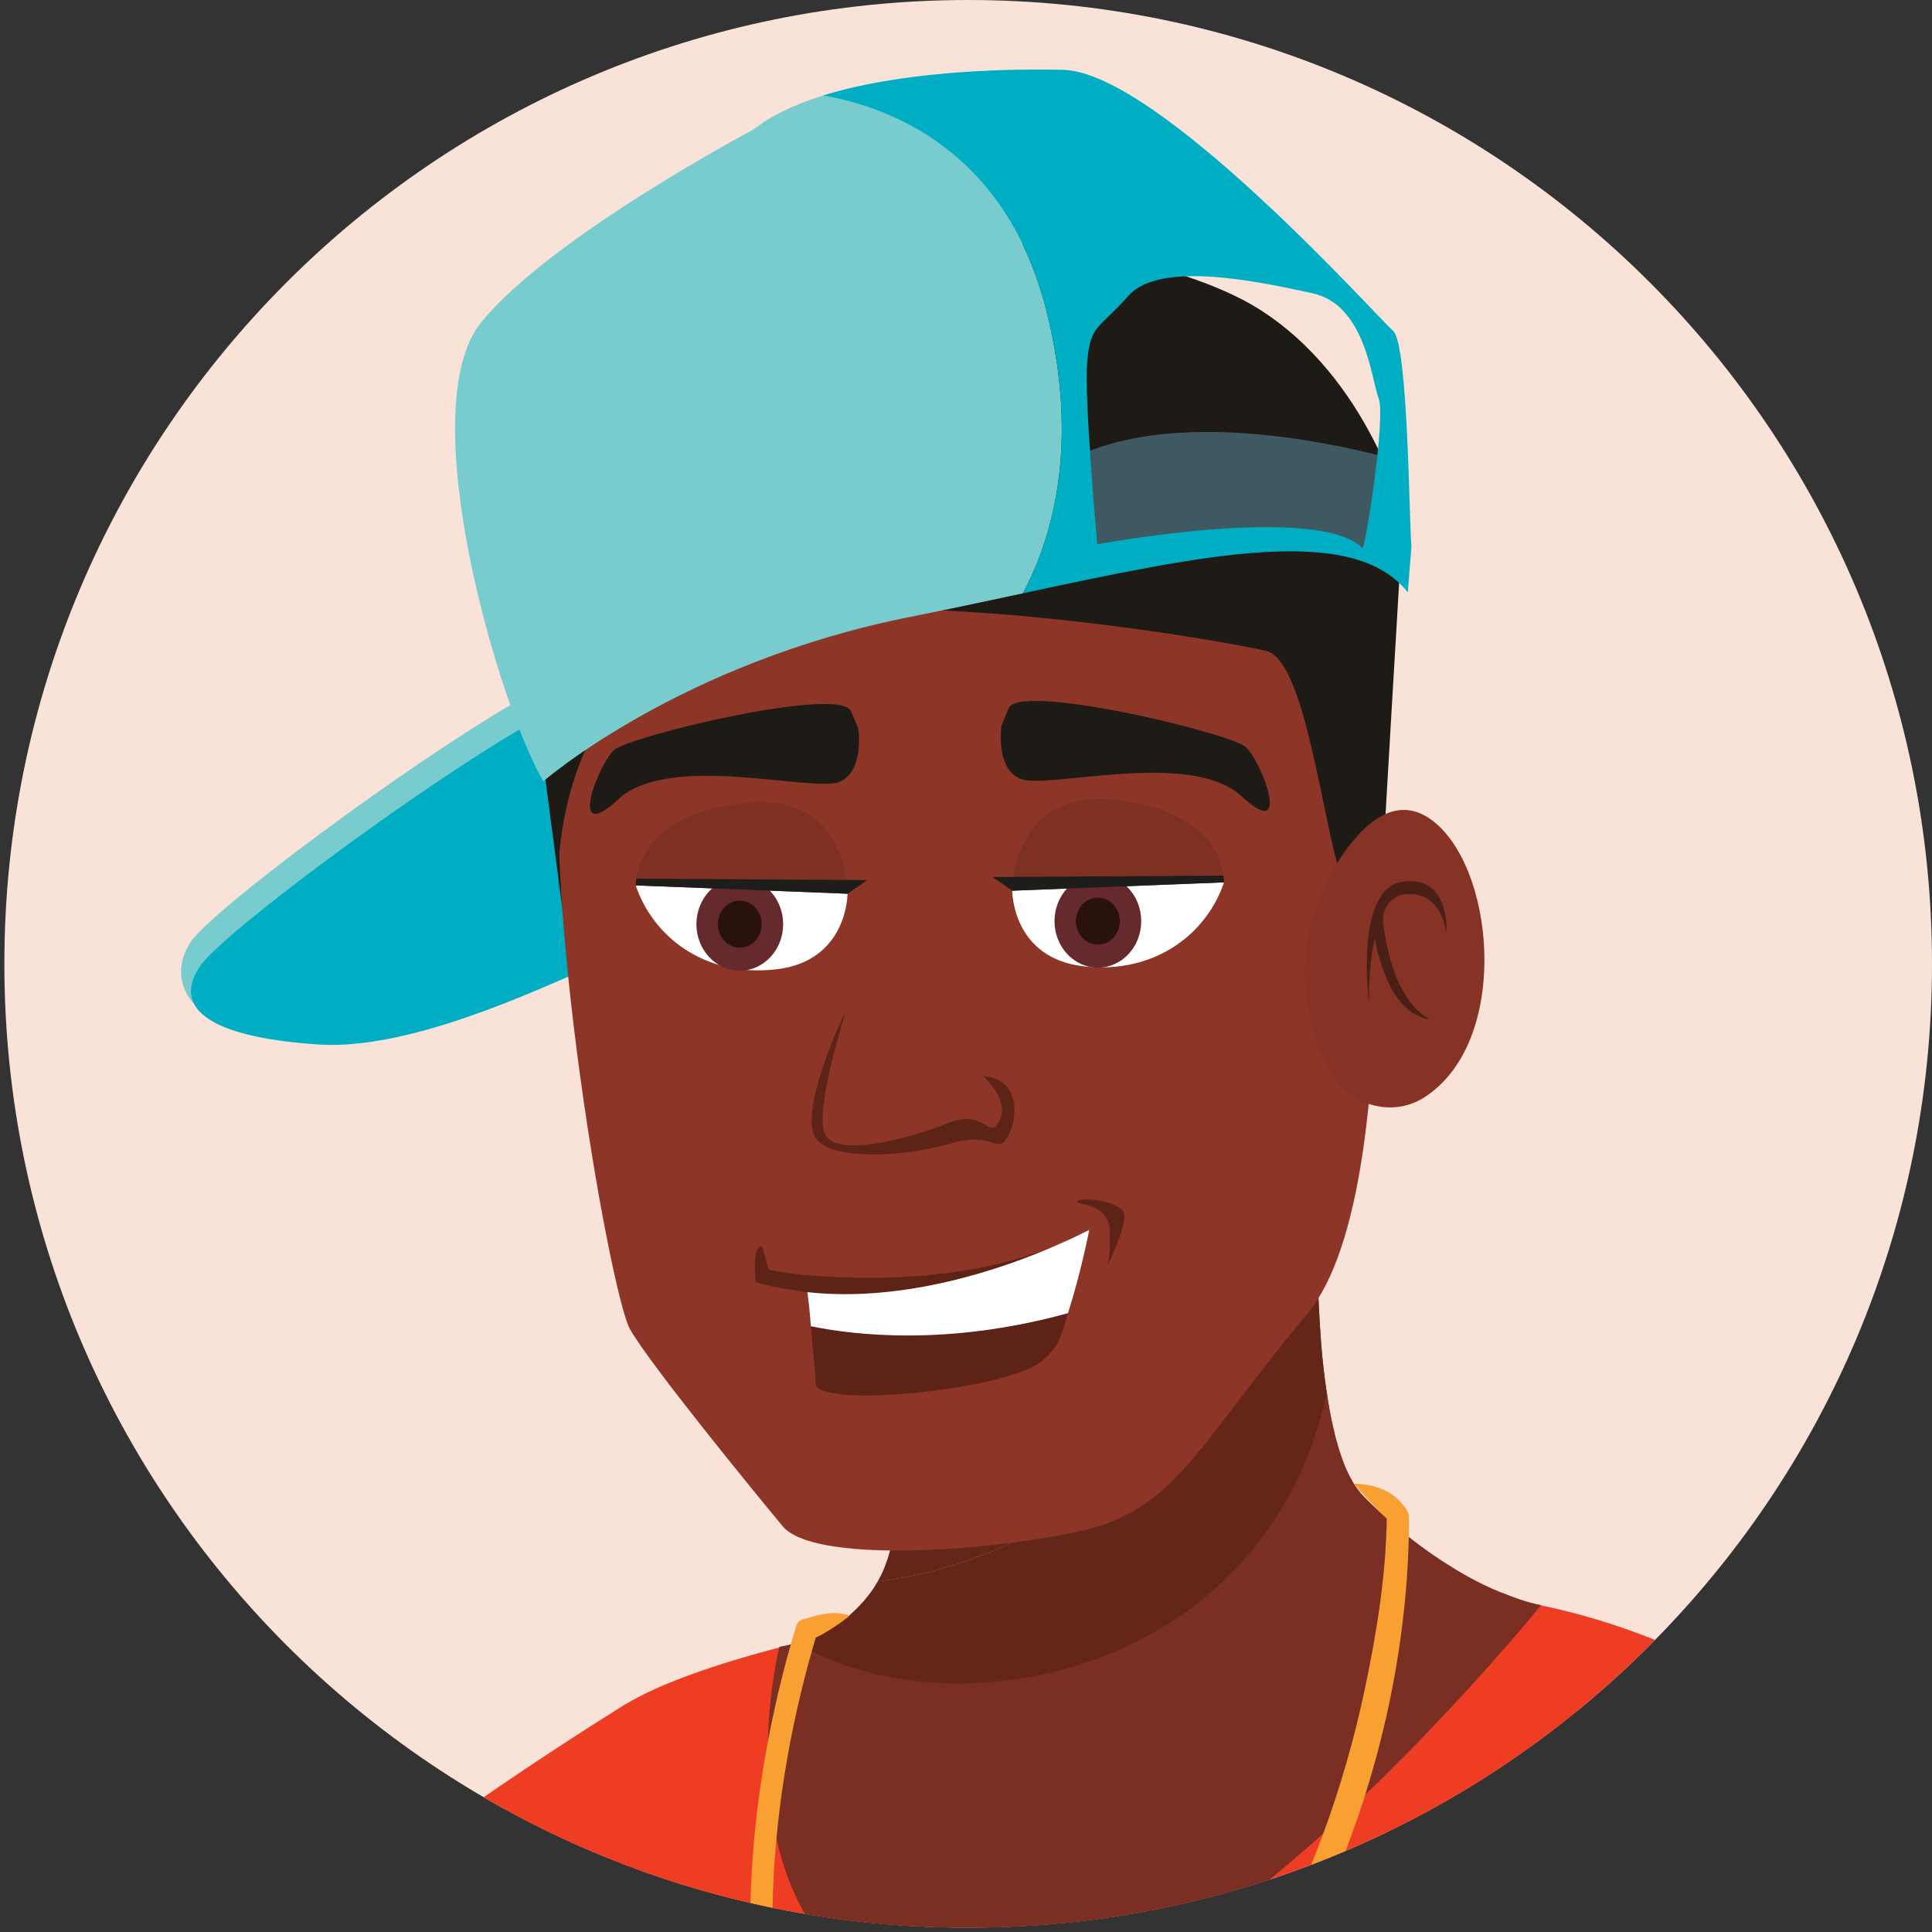 <?xml version="1.0" encoding="utf-8"?>
<!-- Generator: Adobe Illustrator 25.2.3, SVG Export Plug-In . SVG Version: 6.00 Build 0)  -->
<svg version="1.1" id="Layer_1" xmlns="http://www.w3.org/2000/svg" xmlns:xlink="http://www.w3.org/1999/xlink" x="0px" y="0px"
	 viewBox="0 0 576 576" enable-background="new 0 0 576 576" xml:space="preserve">
<rect x="0" y="0" width="576" height="576" fill="#333333" stroke="none"/>
<g>
	<g>
		<defs>
			<path id="SVGID_1_" d="M576,287.35c0,158.7-128.65,287.35-287.35,287.35C129.95,574.71,1.3,446.05,1.3,287.35
				C1.3,128.65,129.95,0,288.65,0C447.35,0,576,128.65,576,287.35z"/>
		</defs>
		<use xlink:href="#SVGID_1_"  overflow="visible" fill="#F9E3D9"/>
		<clipPath id="SVGID_2_">
			<use xlink:href="#SVGID_1_"  overflow="visible"/>
		</clipPath>
		<g clip-path="url(#SVGID_2_)">
			<path fill="#EF3D23" d="M241.98,655.8h-37c-11.93-16.95-20.46-32.65-21.23-43.65c-0.05,2.75-0.27,19.94-2.52,43.65H57.83
				c10.79-31.93,22.65-61.07,32.45-77.87c1.12-1.93,2.87-3.06,4.27-4.2c38.99-31.78,170.3-97.53,182.59-62.76
				c3.16,9,38.13,34.15-25.76,129.81C248.08,645.73,245.04,650.77,241.98,655.8z"/>
			<path fill="#EF3D23" d="M536.01,655.8h-6.13c-3.22-14.79-4.88-25.06-5.2-27.1c0.52,7.01-1.87,16.44-6.02,27.1h-364.7
				c-0.37-0.74-0.58-1.14-0.58-1.14c-0.6,0.42-1.23,0.74-1.82,1.14h-9.78c-20.14-54.99-41.14-87.58-41.14-87.58
				s28.77-24.4,85.01-59.63c0.29-0.14,0.5-0.32,0.77-0.46c39.89-24.07,186.46-47.54,272.96-29.53
				c92.19,19.17,152.73,102.59,152.73,102.59C603.49,582.47,515.76,569.07,536.01,655.8z"/>
			<path fill="#EF3D23" d="M521.38,655.8c-1.89-21.49-2.1-36.85-2.14-39.43c-0.7,10.08-7.95,24.12-18.32,39.43h-42.54
				c-2.25-3.6-4.39-7.25-6.77-10.8c-63.89-95.66-28.92-120.82-25.76-129.81c12.29-34.78,143.6,30.98,182.59,62.76
				c1.4,1.14,3.14,2.27,4.27,4.2c9.37,16.05,20.6,43.4,30.99,73.66H521.38z"/>
			<path fill="#8D3628" d="M266.1,444.02c0.07,0.67,0.14,1.35,0.22,1.98c0.05,0.56,0.06,1.05,0.08,1.55
				c-0.03-0.45-0.05-0.94-0.14-1.51C266.24,445.37,266.17,444.7,266.1,444.02z"/>
			<path fill="#7B2F22" d="M459.39,478.57c0,0-4.04,5.05-11.05,13.07c-3.77,4.32-8.33,9.48-13.65,15.17
				c-3.08,3.33-6.39,6.85-9.89,10.48c-8.19,8.48-17.47,17.68-27.47,26.76c-1.82,1.69-3.68,3.31-5.54,4.98
				c-1.72,1.55-3.44,3.05-5.26,4.57c-2.16,1.91-4.4,3.73-6.6,5.58c-2.47,2.03-4.99,4.05-7.57,6.05c-1.21,0.94-2.42,1.89-3.69,2.81
				c-1.85,1.45-3.75,2.84-5.58,4.21c-11.88,8.62-23.97,16.08-35.84,21.44c-1.15,0.58-2.33,1.04-3.52,1.55
				c-7.51,3.18-14.91,5.47-22.05,6.53c-1.04,0.18-2.01,0.32-3.01,0.4c-2.04,0.25-4.04,0.35-6,0.36c-0.54,0-1.09,0-1.69-0.02
				c-0.21-0.01-0.43-0.02-0.64-0.03c-0.81-0.03-1.62-0.05-2.42-0.13c-1.93-0.09-3.86-0.41-5.75-0.81c-0.51-0.1-1.03-0.2-1.53-0.35
				c-1.18-0.25-2.4-0.56-3.53-0.96c-2.28-0.75-4.44-1.56-6.51-2.46c-0.77-0.34-1.54-0.68-2.29-1.07c-0.96-0.45-1.86-0.89-2.7-1.36
				c-7-3.7-12.76-8.28-17.43-13.4c-0.61-0.68-1.17-1.34-1.69-1.99c-0.58-0.62-1.07-1.31-1.62-2.02c-0.51-0.64-1.01-1.34-1.51-2.04
				c-1.96-2.72-3.64-5.63-5.14-8.6c-0.37-0.77-0.75-1.48-1.07-2.23c-0.09-0.08-0.16-0.21-0.12-0.31c-0.71-1.42-1.27-2.84-1.82-4.26
				c-0.09-0.25-0.19-0.45-0.25-0.62c-0.66-1.78-1.25-3.6-1.8-5.4c-0.78-2.63-1.45-5.29-1.97-7.9c-0.26-1.12-0.44-2.16-0.66-3.26
				c-0.08-0.46-0.14-0.97-0.22-1.43c-0.24-1.55-0.48-3.09-0.62-4.61c-0.28-2.33-0.46-4.61-0.6-6.84c-0.06-1.43-0.11-2.87-0.14-4.25
				c-0.03-0.07-0.02-0.11,0-0.16c-0.09-1.72-0.07-3.4-0.05-5.08c0.22-17.12,3.47-29.99,3.47-29.99s11.62-1.44,21.33-9.74
				c1.94-1.71,3.78-3.66,5.49-5.87c0.46-0.62,0.92-1.24,1.35-1.93c0.4-0.59,0.73-1.15,1.09-1.8l0.01-0.05
				c70.54-9.02,105.81-67.83,131.05-104.54c-0.03,0.81-0.02,1.68-0.01,2.56c-0.01,3.11,0.06,6.13,0.12,9.15
				c0.08,2.97,0.16,5.94,0.31,8.88c0.05,1.43,0.11,2.87,0.22,4.32c0.3,5.49,0.66,10.78,1.23,15.76c0.3,2.6,0.62,5.15,0.99,7.55
				l0.03,0.07c0.53,3.65,1.13,7.05,1.87,10.22c0.09,0.41,0.19,0.82,0.29,1.18c0.18,0.87,0.4,1.76,0.64,2.59
				c0.11,0.36,0.17,0.71,0.29,1.02c0.12,0.47,0.22,0.88,0.37,1.31c0.1,0.36,0.22,0.72,0.33,1.08c0.38,1.26,0.84,2.44,1.26,3.55
				c0.06,0.18,0.16,0.37,0.22,0.55c0.66,1.62,1.36,3.09,2.1,4.4c0.21,0.39,0.42,0.79,0.67,1.19c0.33,0.53,0.71,1.08,1.05,1.57
				c0.62,0.85,1.26,1.59,1.93,2.28c2.63,2.65,5.22,5.08,7.78,7.27c1.07,0.98,2.17,1.85,3.22,2.72c0.73,0.66,1.49,1.21,2.23,1.82
				c5.1,4.06,9.95,7.32,14.38,9.98c5.07,3.06,9.64,5.26,13.44,6.79C454.96,477.88,459.39,478.57,459.39,478.57z"/>
			<path fill="#7B2F22" d="M228.89,520.91c0,1.7-0.04,3.37,0.04,5.07v0.16c0.05,1.37,0.09,2.82,0.17,4.24
				c0.12,2.24,0.29,4.53,0.58,6.85c0.16,1.54,0.37,3.07,0.62,4.61c0.08,0.46,0.16,0.96,0.21,1.42c0.24,1.12,0.41,2.16,0.66,3.28
				c0.54,2.61,1.21,5.27,1.99,7.89c0.54,1.79,1.13,3.62,1.79,5.4c0.04,0.16,0.16,0.37,0.25,0.62c0.54,1.41,1.08,2.82,1.83,4.24
				c-0.04,0.12,0.04,0.25,0.12,0.33c0.29,0.75,0.71,1.45,1.04,2.24c1.54,2.95,3.2,5.86,5.16,8.6c0.5,0.67,1,1.38,1.54,2.04
				c0.54,0.71,1.04,1.42,1.62,2c0.5,0.66,1.08,1.33,1.66,1.99c4.7,5.11,10.43,9.72,17.45,13.42c0.83,0.46,1.74,0.92,2.7,1.37
				c0.75,0.38,1.49,0.71,2.29,1.08c2.08,0.88,4.24,1.7,6.52,2.45c1.12,0.37,2.33,0.71,3.53,0.96c0.5,0.17,1,0.25,1.5,0.33
				c1.91,0.41,3.82,0.75,5.77,0.83c0.79,0.08,1.62,0.12,2.41,0.12c0.2,0,0.41,0.04,0.66,0.04h1.66c1.95,0,3.94-0.09,6.02-0.33
				c1-0.08,1.95-0.25,2.99-0.41c7.15-1.04,14.54-3.32,22.06-6.52c1.21-0.5,2.37-0.96,3.53-1.54c11.88-5.36,23.93-12.83,35.81-21.44
				c1.91-1.42,3.74-2.82,5.61-4.2c1.25-0.96,2.45-1.87,3.7-2.82c2.57-1.99,5.06-4.03,7.56-6.07c2.2-1.83,4.44-3.66,6.6-5.56
				c1.79-1.54,3.53-3.03,5.23-4.57c1.87-1.66,3.74-3.28,5.57-4.99c9.97-9.1,19.27-18.28,27.46-26.76
				c3.07-17.45,3.58-33.98,0.79-48.98c-0.75-1.58-2.62-5.48-5.78-10.3c-0.7-0.58-1.49-1.17-2.2-1.83c-1.04-0.83-2.16-1.75-3.24-2.71
				c-2.54-2.2-5.16-4.61-7.77-7.27c-0.67-0.71-1.29-1.42-1.91-2.29c-0.37-0.46-0.75-1.04-1.08-1.58c-0.25-0.37-0.45-0.79-0.66-1.17
				c-0.79-1.32-1.45-2.78-2.12-4.4c-0.04-0.16-0.12-0.37-0.2-0.54c-0.42-1.12-0.88-2.33-1.25-3.58c-0.12-0.37-0.25-0.7-0.33-1.07
				c-0.17-0.42-0.25-0.83-0.38-1.33c-0.12-0.29-0.16-0.62-0.29-1c-0.25-0.83-0.46-1.7-0.62-2.57c-0.12-0.37-0.21-0.79-0.29-1.2
				c-0.75-3.12-1.38-6.53-1.87-10.14c-33.48,35.93-107.97,106.77-152.17,79.72C238.61,502.34,233.62,510.94,228.89,520.91z"/>
			<path fill="#7B2F22" d="M459.39,478.57c0,0-4.04,5.05-11.05,13.07c0.1-5.75-0.12-11.33-0.68-16.84
				C454.96,477.88,459.39,478.57,459.39,478.57z"/>
			<path fill="#642619" d="M392.7,366.99c-25.24,36.71-60.52,95.52-131.05,104.54c0.9-1.53,1.66-3.15,2.31-4.92
				c0.31-0.84,0.62-1.67,0.89-2.57c0.6-2,1.09-4.15,1.42-6.5c0.41-2.82,0.45-6.19,0.14-10c-0.02-0.49-0.03-0.99-0.08-1.55
				c-0.08-0.63-0.15-1.3-0.22-1.98c0-0.16-0.01-0.33-0.03-0.45c-0.07-0.84-0.2-1.7-0.32-2.55c-0.06-0.35-0.12-0.69-0.16-1.09
				c-0.97-7.44-1.68-16.27-2.33-25.64c0.6-0.53,1.09-1.09,1.58-1.6c0.18-0.22,0.4-0.42,0.52-0.66
				c31.19-10.57,63.31-27.63,87.44-51.47c7.57-7.53,12.97-23.73,17.32-39.71c2.5,0.92,5.19,1.41,7.86,1.4L391.11,358
				c0,0,0.62-1.12,1.65-3.1c-0.04,1.57-0.03,3.15-0.01,4.69C392.68,362.03,392.68,364.54,392.7,366.99z"/>
			<path fill="#642619" d="M237.9,489.9c44.2,27.04,138.82,10.91,157.7-74.55c0,0,0-0.04,0-0.09l-0.04-0.04
				c-0.37-2.41-0.71-4.99-1-7.56c-0.58-4.99-0.92-10.26-1.24-15.74c-0.09-1.45-0.12-2.91-0.21-4.32c-0.12-2.95-0.21-5.94-0.29-8.89
				c-0.08-3.03-0.12-6.07-0.12-9.14c0-0.87-0.04-1.74,0-2.57c-25.26,36.73-60.53,95.51-131.07,104.52v0.09
				c-0.33,0.58-0.71,1.21-1.08,1.79c-0.41,0.66-0.91,1.28-1.37,1.91c-1.7,2.24-3.53,4.19-5.48,5.9
				C250.45,485.19,244.65,487.13,237.9,489.9z"/>
			<g>
				<path fill="#78CCCD" d="M199.71,269.21c-24.99,10.11-75.87,43.94-109.49,41.63c-33.62-2.3-41.44-18.15-33.24-30.17
					c8.2-12.02,98.72-78.13,119.6-82.22C197.48,194.35,199.71,269.21,199.71,269.21z"/>
				<path fill="#00AEC4" d="M202.44,276.48c-24.99,10.11-74.15,37.21-107.77,34.91c-33.62-2.31-43.16-11.41-34.96-23.44
					c8.2-12.02,98.72-78.13,119.61-82.22S202.44,276.48,202.44,276.48z"/>
				<g>
					<path fill="#1E1A16" d="M411.57,270.03c0-2.93,6.77-116.63,6.77-116.63s-10.06-40.61-43.18-61.37
						c-22.54-14.12-74.21-24.59-112.27-18.18c-93.99,15.82-107.04,107.1-107.04,107.1l12.5,95.13L411.57,270.03z"/>
					<path fill="#8D3628" d="M404.25,188.56c2.66,6.03,18.19,164.1-14.54,203.17c-32.72,39.07-39.09,58.61-68.18,64.86
						c-29.09,6.26-79.09,9.38-88.18-1.56c-9.09-10.94-39.09-47.67-45.45-58.61c-6.36-10.94-30-147.69-18.18-187.54
						c11.82-39.86,57.27-71.9,112.72-65.65C337.89,149.5,394.25,165.9,404.25,188.56z"/>
					<path fill="#1E1A16" d="M411.07,259.67c0,0-6.58,15.77-11.14,2.14c-5.78-17.32-10.8-65.15-22.5-67.77
						c-20.91-4.69-150.91-26.57-182.73,1.57s-28.18,71.11-28.18,71.11l-1.81-82.05l50.9-40.63l73.64-21.88c0,0,67.27,17.19,70,17.97
						c2.73,0.78,49.99,33.6,49.99,33.6l1.82,61.73V259.67z"/>
				</g>
				<g>
					<path fill="#78CCCD" d="M161.98,232.95c0,0,40.57-35.39,109.53-49.06c11.44-2.28,22.62-4.68,33.43-6.99
						c8.58-15.99,17.16-43.96,7.04-84.24c-12.07-47.95-46.91-60.76-66.62-64.17c-8.16,2.54-15.28,5.83-20.61,10.06
						c0,0-60.7,32.1-81.32,57.59C122.77,121.59,148.41,209.57,161.98,232.95z"/>
					<path fill="#3F5962" d="M418.69,137.68c-1.54-0.03-60.86-18.97-97.9-1.51l-1.05,28.98c0,0,67.77-12.93,90.57,1.72
						L418.69,137.68z"/>
					<path fill="#00AEC4" d="M311.97,92.65c10.13,40.28,1.55,68.25-7.04,84.24c54.24-11.61,98.55-21,114.79-0.28l1.08-13.71
						c-0.64-5.35-0.92-60.31-5.45-64.24c-4.54-3.9-69.93-77.18-98.44-77.84c-20.79-0.48-49.76,0.88-71.57,7.66
						C265.06,31.89,299.9,44.7,311.97,92.65z M324.16,107.63c1.02-10.67,2.9-9.09,12.4-19.56c9.49-10.48,39.05-4.06,54.77-0.63
						c15.72,3.41,17.52,25.59,19.7,31.37c2.18,5.77-4.06,45.34-4.87,44.54c-13.57-13.29-79.02-1.07-79.02-1.07
						S323.13,118.29,324.16,107.63z"/>
				</g>
				<path fill="#FFFFFF" d="M301.78,265.55c0,0-0.09,20.22,21.48,22.56c21.56,2.35,36.71-10.17,41.66-25.05L301.78,265.55z"/>
				<g>
					<path fill="#66292E" d="M340.24,274.6c0.02,7.65-5.75,13.88-12.89,13.89c-7.14,0.01-12.95-6.18-12.96-13.83
						c-0.02-7.66,5.75-13.88,12.89-13.89C334.42,260.75,340.23,266.94,340.24,274.6z"/>
					<path fill="#29110C" d="M333.85,274.61c0.01,3.87-2.91,7.02-6.52,7.02c-3.62,0.01-6.54-3.13-6.56-6.99
						c-0.01-3.87,2.91-7.02,6.52-7.02C330.9,267.61,333.84,270.74,333.85,274.61z"/>
				</g>
				<path fill="#7E3022" d="M301.78,265.55c0,0-0.51-31.68,32.7-26.89c31.9,4.6,30.43,24.4,30.43,24.4S310.98,264.5,301.78,265.55z"
					/>
				<polygon fill="#1D1D1B" points="295.88,261.47 301.78,265.55 364.91,263.07 364.79,261.06 				"/>
				<path fill="#1E1A16" d="M300.65,211.38c0,0-2.02,4.58-2.09,5.18c-0.35,3.09-0.92,12.72,5.52,15.59
					c7.69,3.44,50.73-8.98,66.06,5.24c15.32,14.22,6.03-10.48,1.19-14.71C366.5,218.46,302.73,203.11,300.65,211.38z"/>
				<path fill="#FFFFFF" d="M252.68,266.45c0,0,0.09,20.22-21.48,22.57c-21.56,2.35-36.71-10.17-41.66-25.05L252.68,266.45z"/>
				<g>
					<path fill="#66292E" d="M207.63,275.5c-0.01,7.66,5.76,13.88,12.9,13.9c7.14,0.01,12.94-6.18,12.96-13.83
						c0.02-7.66-5.76-13.88-12.9-13.9C213.45,261.66,207.65,267.85,207.63,275.5z"/>
					<path fill="#29110C" d="M214.02,275.52c-0.01,3.87,2.91,7.02,6.52,7.02c3.61,0.01,6.54-3.13,6.55-6.99
						c0.01-3.87-2.91-7.02-6.52-7.03C216.96,268.52,214.03,271.65,214.02,275.52z"/>
				</g>
				<path fill="#7E3022" d="M252.68,266.45c0,0,0.51-31.68-32.7-26.88c-31.89,4.6-30.43,24.4-30.43,24.4
					S243.48,265.41,252.68,266.45z"/>
				<polygon fill="#1D1D1B" points="258.58,262.38 252.68,266.45 189.54,263.97 189.67,261.97 				"/>
				<path fill="#1E1A16" d="M253.81,212.29c0,0,2.02,4.58,2.1,5.18c0.35,3.09,0.92,12.72-5.52,15.59
					c-7.7,3.44-50.74-8.98-66.06,5.23c-15.33,14.22-6.03-10.48-1.2-14.7C187.96,219.36,251.73,204.02,253.81,212.29z"/>
				<g>
					<path fill="#5D2317" d="M252.22,301.47c-2.92,5.31-13.86,30.85-9.03,37.81c4.83,6.96,26.75,5.57,40.11,1.66
						c13.37-3.92,13.93,3.73,17.21-2.25s3.35-17.17-7.48-17.91c0,0,8.17,7.17,4.95,13.35c-3.22,6.18-4.06-3.84-15.48,0.76
						c-11.42,4.61-32.99,10.29-36.49,3.36C242.53,331.31,252.22,301.47,252.22,301.47z"/>
				</g>
				<g>
					<path fill="#863224" d="M390.53,303.31c-4.03-17.97,0.6-36.88,11.85-51.35c6.96-8.94,16.23-15.12,26.25-6.01
						c17.54,15.94,20.95,65.24-4,81.22c-9.58,6.14-22.38,2.42-27.95-7.57C394.29,315.29,392,309.88,390.53,303.31z"/>
					<path fill="#4A1F16" d="M418.04,262.92c-14.32,2.23-9.9,36.01-9.9,36.01c-0.09-8.3,0.66-14.52,1.72-19.16
						c1.32,7.17,5.39,22.56,16.4,24.08c0,0-10.95-4.13-13.91-28.85c-0.18-1.53,0.12-3.13,0.88-4.47c0.1-0.17,0.19-0.33,0.29-0.48
						c1.16-1.91,3.14-3.24,5.36-3.45c11.35-1.05,12.33,11.69,12.33,11.69S432.6,260.65,418.04,262.92z"/>
				</g>
				<g>
					<path fill="#5D2317" d="M314.32,371.55c-15.2,6.64-44.63,16.9-73.59,13.69c-1.32-0.21-2.83-0.28-4.15-0.65
						c-3.83-0.49-7.48-1.12-11.27-2.37c0,0-1.3-11.55,2-10.48l1.85,6.83c0,0,3.15,0.61,8.63,1.32c0.84,0.05,1.83,0.24,3,0.29
						C256.96,381.56,287.21,382.37,314.32,371.55z"/>
					<path fill="#5D2317" d="M321.3,357.98c-1.95,1.35,9.15,0.19,9.53,8.58c0.39,8.4-0.78,10.97-0.78,10.97s6.91-13.55,4.7-16.54
						C332.54,358.02,322.92,356.86,321.3,357.98z"/>
					<path fill="#5D2317" d="M318.4,391.5c-2.6,9.07-3.12,9.83-7.15,13.77c-9.29,9.06-68.17,14.97-68.1,7.13
						c0.02-2.33-0.96-11.78-1.39-17.01C254.51,397.99,282.29,401.45,318.4,391.5z"/>
					<path fill="#FFFFFF" d="M324.75,366.68c0,0-2.43,12.6-6.35,24.82c-36.1,9.95-63.88,6.49-76.65,3.9
						c-0.29-4.3-0.78-8.31-1.03-10.16c28.96,3.2,58.39-7.05,73.59-13.69c1.2-0.56,2.56-1.1,3.76-1.66c2.22-0.97,3.77-1.81,4.96-2.37
						C324.23,366.96,324.75,366.68,324.75,366.68z"/>
				</g>
			</g>
			<g>
				<path fill="#F9A033" d="M240.85,641.56c1.65,4.84,3.69,9.55,5.73,14.24h-7.47c-2.18-5.41-4.16-10.85-5.87-16.22
					c-15.6-49.03-10.63-105.94,4.09-154.65c1.23-4.07,7.53-2.22,6.3,1.88C228.85,535.7,224.2,592.62,240.85,641.56z"/>
				<path fill="#F9A033" d="M329.38,655.8h-11.14c46.89-37.26,76.15-93.04,88.67-152.26c3.51-16.61,6.32-33.83,6.53-50.87
					c0.05-4.26,6.68-4.27,6.63,0v2.57c-0.83,67.58-28.53,138.31-75.62,186.76C339.68,646.91,334.57,651.42,329.38,655.8z"/>
			</g>
			<path fill="#F9A033" d="M403.62,442.35c0,0,7.96,9,9.83,10.32l6.67-0.91C420.12,451.76,416.96,442.47,403.62,442.35z"/>
			<path fill="#F9A033" d="M253.23,481.76c0,0-7.46,5.92-11.54,7.01c-3.82,1.02-3.62-5.35-3.62-5.35S247.76,479.15,253.23,481.76z"
				/>
		</g>
	</g>
</g>
</svg>
